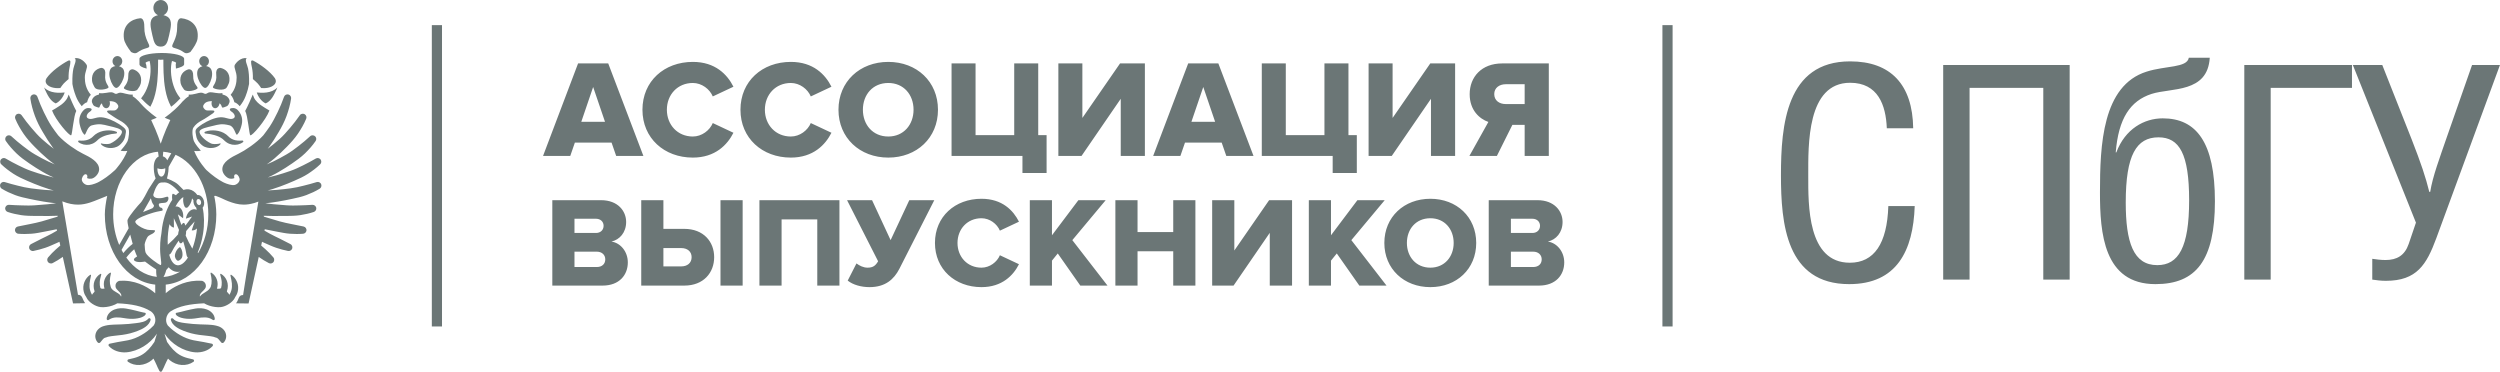 <svg xmlns="http://www.w3.org/2000/svg" xmlns:xlink="http://www.w3.org/1999/xlink" preserveAspectRatio="xMidYMid" width="497.75" height="74.031" viewBox="0 0 497.75 74.031">
  <defs>
    <style>
      .cls-1 {
        fill: #6b7676;
        fill-rule: evenodd;

      }
    </style>
  </defs>
  <path  d="M485.061,47.448 C483.128,52.669 481.196,55.910 475.036,55.910 C474.009,55.910 473.164,55.790 472.318,55.670 L472.318,51.529 C473.043,51.649 474.069,51.769 474.975,51.769 C477.210,51.769 478.780,50.868 479.565,48.588 L481.014,44.327 L468.453,12.939 L474.311,12.939 L480.169,27.763 C482.041,32.564 482.947,35.265 483.672,38.205 L483.853,38.205 C484.336,35.145 485.725,31.484 487.295,26.923 L492.187,12.939 L497.742,12.939 L485.061,47.448 ZM452.094,55.670 L446.840,55.670 L446.840,12.939 L468.279,12.939 L468.279,17.500 L452.094,17.500 L452.094,55.670 ZM430.602,23.562 C437.306,23.562 440.990,28.363 440.990,40.066 C440.990,51.829 437.245,56.570 429.153,56.570 C418.826,56.570 418.102,46.367 418.102,38.325 C418.102,28.843 418.585,17.020 427.402,14.260 C431.146,13.059 435.434,13.539 435.796,11.499 L439.963,11.499 C439.540,18.581 432.293,17.440 428.368,18.701 C424.141,20.081 421.785,23.562 421.242,30.343 L421.363,30.343 C423.114,25.662 426.919,23.562 430.602,23.562 ZM429.515,52.789 C433.743,52.789 435.856,49.248 435.856,39.886 C435.856,30.644 433.924,27.343 429.757,27.343 C425.348,27.343 423.235,30.884 423.235,40.306 C423.235,48.228 424.745,52.789 429.515,52.789 ZM406.817,17.500 L392.142,17.500 L392.142,55.670 L386.889,55.670 L386.889,12.939 L412.071,12.939 L412.071,55.670 L406.817,55.670 L406.817,17.500 ZM368.296,52.309 C373.127,52.309 375.724,48.528 375.966,41.026 L381.220,41.026 C380.918,49.908 377.657,56.570 368.175,56.570 C355.614,56.570 354.588,44.507 354.588,34.905 C354.588,24.942 355.614,12.219 368.357,12.219 C376.449,12.219 380.797,16.840 380.918,25.542 L375.664,25.542 C375.483,20.921 373.912,16.480 368.357,16.480 C359.721,16.480 360.023,28.903 360.023,34.965 C360.023,40.786 359.842,52.309 368.296,52.309 ZM330.987,5.009 L333.014,5.009 L333.014,64.997 L330.987,64.997 L330.987,5.009 ZM306.413,56.862 L296.407,56.862 L296.407,39.856 L306.105,39.856 C309.491,39.856 311.108,42.049 311.108,44.191 C311.108,46.307 309.799,47.735 308.183,48.092 C310.005,48.372 311.441,50.106 311.441,52.247 C311.441,54.720 309.774,56.862 306.413,56.862 ZM305.104,43.553 L300.820,43.553 L300.820,46.383 L305.104,46.383 C306.002,46.383 306.618,45.797 306.618,44.956 C306.618,44.140 306.002,43.553 305.104,43.553 ZM305.258,50.106 L300.820,50.106 L300.820,53.165 L305.258,53.165 C306.310,53.165 306.952,52.553 306.952,51.635 C306.952,50.794 306.336,50.106 305.258,50.106 ZM303.560,24.860 L301.115,24.860 L298.030,31.045 L292.557,31.045 L296.336,24.280 C294.585,23.673 292.612,21.961 292.612,18.758 C292.612,15.334 294.974,12.628 299.086,12.628 L308.367,12.628 L308.367,31.045 L303.560,31.045 L303.560,24.860 ZM303.560,16.770 L299.781,16.770 C298.531,16.770 297.503,17.488 297.503,18.730 C297.503,20.028 298.531,20.718 299.781,20.718 L303.560,20.718 L303.560,16.770 ZM284.907,19.669 L277.099,31.045 L272.487,31.045 L272.487,12.628 L277.266,12.628 L277.266,23.480 L284.768,12.628 L289.713,12.628 L289.713,31.045 L284.907,31.045 L284.907,19.669 ZM269.053,47.811 L276.057,56.862 L270.644,56.862 L266.154,50.463 L264.999,51.890 L264.999,56.862 L260.587,56.862 L260.587,39.856 L264.999,39.856 L264.999,46.842 L270.259,39.856 L275.698,39.856 L269.053,47.811 ZM265.336,31.045 L251.222,31.045 L251.222,12.628 L256.001,12.628 L256.001,26.903 L263.697,26.903 L263.697,12.628 L268.476,12.628 L268.476,26.903 L270.143,26.903 L270.143,34.442 L265.336,34.442 L265.336,31.045 ZM243.238,28.395 L235.931,28.395 L235.014,31.045 L229.596,31.045 L236.570,12.628 L242.572,12.628 L249.573,31.045 L244.155,31.045 L243.238,28.395 ZM239.571,17.322 L237.209,24.253 L241.933,24.253 L239.571,17.322 ZM223.140,19.669 L215.333,31.045 L210.720,31.045 L210.720,12.628 L215.500,12.628 L215.500,23.480 L223.002,12.628 L227.947,12.628 L227.947,31.045 L223.140,31.045 L223.140,19.669 ZM220.145,39.856 L213.500,47.811 L220.504,56.862 L215.091,56.862 L210.601,50.463 L209.447,51.890 L209.447,56.862 L205.034,56.862 L205.034,39.856 L209.447,39.856 L209.447,46.842 L214.706,39.856 L220.145,39.856 ZM203.570,31.045 L189.455,31.045 L189.455,12.628 L194.234,12.628 L194.234,26.903 L201.931,26.903 L201.931,12.628 L206.710,12.628 L206.710,26.903 L208.377,26.903 L208.377,34.442 L203.570,34.442 L203.570,31.045 ZM176.859,31.377 C171.191,31.377 166.940,27.456 166.940,21.850 C166.940,16.245 171.191,12.324 176.859,12.324 C182.527,12.324 186.751,16.245 186.751,21.850 C186.751,27.456 182.527,31.377 176.859,31.377 ZM176.859,16.521 C173.775,16.521 171.802,18.841 171.802,21.850 C171.802,24.833 173.775,27.180 176.859,27.180 C179.915,27.180 181.888,24.833 181.888,21.850 C181.888,18.841 179.915,16.521 176.859,16.521 ZM157.456,27.180 C159.235,27.180 160.819,25.965 161.430,24.501 L165.542,26.434 C164.347,28.809 161.930,31.377 157.456,31.377 C151.761,31.377 147.426,27.511 147.426,21.850 C147.426,16.162 151.761,12.324 157.456,12.324 C161.930,12.324 164.319,14.837 165.542,17.267 L161.430,19.200 C160.819,17.736 159.235,16.521 157.456,16.521 C154.428,16.521 152.288,18.841 152.288,21.850 C152.288,24.860 154.428,27.180 157.456,27.180 ZM137.943,27.180 C139.721,27.180 141.305,25.965 141.916,24.501 L146.028,26.434 C144.833,28.809 142.416,31.377 137.943,31.377 C132.247,31.377 127.912,27.511 127.912,21.850 C127.912,16.162 132.247,12.324 137.943,12.324 C142.416,12.324 144.806,14.837 146.028,17.267 L141.916,19.200 C141.305,17.736 139.721,16.521 137.943,16.521 C134.914,16.521 132.775,18.841 132.775,21.850 C132.775,24.860 134.914,27.180 137.943,27.180 ZM122.680,31.045 L121.763,28.395 L114.456,28.395 L113.539,31.045 L108.121,31.045 L115.095,12.628 L121.097,12.628 L128.098,31.045 L122.680,31.045 ZM118.096,17.322 L115.734,24.253 L120.457,24.253 L118.096,17.322 ZM85.977,5.009 L88.004,5.009 L88.004,64.997 L85.977,64.997 L85.977,5.009 ZM61.018,38.832 C60.120,39.174 59.119,39.395 58.199,39.585 C57.271,39.787 56.341,39.968 55.402,40.126 C54.549,40.266 53.720,40.391 52.826,40.482 C53.376,40.547 53.930,40.610 54.482,40.665 C55.349,40.749 56.218,40.821 57.086,40.877 C57.302,40.893 57.516,40.900 57.740,40.909 L58.362,40.919 L59.623,40.895 C60.468,40.886 61.337,40.827 62.176,40.781 L62.204,40.780 C62.607,40.758 62.952,41.067 62.973,41.469 C62.991,41.801 62.782,42.094 62.481,42.198 C61.589,42.503 60.708,42.685 59.795,42.834 C59.339,42.901 58.878,42.943 58.413,42.962 C58.181,42.974 57.947,42.979 57.713,42.982 L57.042,42.991 C56.146,43.011 55.251,43.015 54.355,43.004 C53.734,42.997 53.118,42.980 52.496,42.958 L52.556,43.141 C53.590,43.465 54.629,43.780 55.668,44.071 C56.472,44.297 57.234,44.447 58.027,44.610 C58.812,44.786 59.627,44.927 60.416,45.090 L60.438,45.095 C60.834,45.176 61.088,45.563 61.007,45.957 C60.940,46.281 60.668,46.509 60.354,46.538 C59.474,46.616 58.625,46.592 57.755,46.538 C56.890,46.479 56.016,46.286 55.192,46.132 C54.361,45.979 53.537,45.816 52.714,45.644 L52.653,45.918 C52.995,46.113 53.335,46.314 53.678,46.503 C54.363,46.883 55.049,47.190 55.740,47.536 C56.425,47.890 57.134,48.227 57.817,48.596 L57.830,48.603 C58.186,48.795 58.318,49.239 58.125,49.595 C57.969,49.882 57.648,50.023 57.343,49.965 C56.534,49.811 55.768,49.582 54.993,49.334 C54.222,49.078 53.474,48.720 52.742,48.401 C52.548,48.315 52.357,48.226 52.164,48.140 L51.999,48.889 C52.001,48.891 52.003,48.893 52.005,48.894 L52.851,49.626 C53.408,50.122 53.929,50.666 54.422,51.243 C54.687,51.554 54.651,52.021 54.341,52.285 C54.106,52.485 53.780,52.513 53.521,52.379 C52.844,52.028 52.201,51.643 51.592,51.206 L51.517,51.149 L49.490,60.424 C48.608,60.410 47.799,60.408 46.990,60.395 C47.627,59.584 47.398,58.737 48.429,58.737 L48.422,58.737 C48.422,58.737 48.384,58.708 48.403,58.706 L49.008,54.885 L51.439,40.139 C51.293,40.194 51.151,40.242 51.008,40.290 C50.910,40.323 50.813,40.365 50.718,40.393 C50.664,40.410 50.625,40.419 50.571,40.434 C49.813,40.648 49.146,40.745 48.504,40.743 C47.371,40.734 46.439,40.441 45.400,40.044 C44.584,39.729 43.985,39.352 42.939,38.996 C42.939,38.997 42.939,38.998 42.939,38.998 C42.939,38.998 42.791,38.997 42.789,38.996 C42.791,39.004 42.708,39.012 42.709,39.020 C42.690,39.013 42.672,39.006 42.652,38.998 C42.650,38.998 42.649,38.997 42.647,38.996 C42.762,39.533 42.858,40.082 42.931,40.643 C43.014,41.310 43.068,41.991 43.068,42.684 C43.068,50.037 38.754,56.082 32.999,56.667 L32.999,58.395 C32.999,58.336 33.125,58.274 33.199,58.212 C34.308,57.278 36.467,56.008 39.068,55.899 C39.293,55.890 39.503,55.888 39.705,55.891 C39.715,55.892 39.725,55.892 39.736,55.892 C39.902,55.895 40.059,55.903 40.217,55.915 C40.237,55.916 40.255,55.917 40.276,55.919 C40.282,55.923 40.279,55.929 40.286,55.932 C40.830,56.136 41.061,56.635 40.970,57.136 C40.924,57.392 40.708,57.637 40.463,57.883 C40.097,58.223 39.731,58.563 39.795,58.925 C39.805,58.978 39.800,59.015 39.800,59.046 C39.800,59.046 39.800,59.046 39.800,59.047 C40.323,58.269 41.244,58.211 41.807,57.366 C41.843,57.281 41.929,57.197 41.957,57.114 C42.091,56.715 42.150,56.319 42.139,55.881 C42.131,55.440 42.030,54.968 41.914,54.420 C41.899,54.359 41.938,54.297 41.999,54.283 C42.028,54.277 42.060,54.282 42.083,54.295 C42.579,54.594 42.967,55.073 43.179,55.658 C43.387,56.228 43.381,56.892 43.193,57.475 C43.286,57.478 43.374,57.484 43.457,57.487 C43.705,57.497 43.905,57.485 44.021,57.335 C44.126,56.963 44.170,56.589 44.147,56.183 C44.122,55.719 43.991,55.224 43.838,54.659 C43.821,54.598 43.856,54.534 43.917,54.517 C43.948,54.507 43.981,54.513 44.007,54.528 C44.530,54.831 44.949,55.323 45.183,55.934 C45.419,56.544 45.416,57.269 45.204,57.891 C45.198,57.910 45.189,57.927 45.182,57.946 C45.185,57.994 45.189,58.042 45.192,58.092 C45.195,58.095 45.199,58.097 45.203,58.099 C45.297,58.269 45.561,58.443 45.682,58.700 C45.854,58.397 45.988,58.092 46.070,57.779 C46.183,57.348 46.210,56.904 46.166,56.419 C46.126,55.932 45.999,55.418 45.877,54.837 C45.864,54.776 45.902,54.715 45.964,54.700 C45.996,54.694 46.029,54.701 46.054,54.718 C46.560,55.059 46.953,55.554 47.197,56.151 C47.441,56.743 47.493,57.453 47.320,58.106 C47.210,58.526 47.014,58.911 46.771,59.250 C46.767,59.266 46.769,59.279 46.761,59.296 C46.331,60.177 45.032,61.017 43.978,61.143 C43.626,61.185 43.230,61.172 42.827,61.119 C42.036,61.016 41.218,60.751 40.637,60.388 C37.812,60.523 35.651,60.928 34.003,61.971 C33.996,61.976 33.989,61.980 33.982,61.985 C33.937,62.013 33.897,62.047 33.853,62.076 C33.090,62.676 32.783,63.918 33.405,64.801 C33.619,65.021 33.842,65.234 34.062,65.437 C34.816,66.086 35.634,66.638 36.493,67.051 C37.351,67.469 38.249,67.729 39.158,67.861 C40.071,68.027 40.982,68.148 42.173,68.429 L42.180,68.431 C42.335,68.468 42.431,68.622 42.394,68.777 C42.383,68.827 42.358,68.871 42.325,68.907 C41.451,69.850 40.158,70.223 38.912,70.154 C37.660,70.057 36.458,69.613 35.422,68.979 C34.383,68.338 33.491,67.504 32.817,66.521 C32.795,66.490 32.775,66.458 32.754,66.425 C32.760,66.445 32.764,66.464 32.769,66.484 C32.922,67.015 33.098,67.547 33.260,68.078 C33.450,68.360 33.639,68.623 33.835,68.875 C34.219,69.369 34.622,69.799 35.056,70.154 C35.491,70.509 35.954,70.793 36.500,71.014 C37.046,71.240 37.675,71.387 38.413,71.545 L38.420,71.547 C38.567,71.579 38.660,71.723 38.629,71.870 C38.614,71.939 38.573,71.997 38.520,72.034 C37.863,72.500 37.032,72.718 36.172,72.667 C35.312,72.615 34.448,72.260 33.779,71.705 C33.662,71.609 33.558,71.502 33.452,71.395 C33.262,71.773 33.037,72.152 32.890,72.529 C32.699,72.977 32.499,73.425 32.253,73.873 C32.176,74.011 32.002,74.061 31.864,73.985 C31.815,73.958 31.777,73.917 31.751,73.873 C31.505,73.425 31.305,72.977 31.114,72.529 C30.967,72.152 30.742,71.773 30.552,71.395 C30.446,71.502 30.342,71.609 30.225,71.705 C29.556,72.260 28.691,72.615 27.832,72.667 C26.972,72.718 26.141,72.500 25.484,72.034 C25.361,71.948 25.332,71.778 25.419,71.656 C25.460,71.599 25.520,71.561 25.583,71.547 L25.590,71.546 C26.329,71.388 26.958,71.240 27.504,71.014 C28.051,70.793 28.513,70.509 28.948,70.154 C29.381,69.799 29.785,69.369 30.168,68.875 C30.365,68.623 30.554,68.360 30.744,68.078 C30.905,67.547 31.082,67.016 31.234,66.484 C31.240,66.464 31.244,66.445 31.250,66.425 C31.228,66.457 31.209,66.490 31.187,66.521 C30.513,67.504 29.621,68.338 28.582,68.979 C27.546,69.613 26.343,70.057 25.092,70.154 C23.846,70.224 22.553,69.850 21.679,68.907 C21.571,68.791 21.578,68.609 21.694,68.501 C21.732,68.466 21.776,68.444 21.822,68.432 L21.831,68.430 C23.022,68.148 23.933,68.028 24.846,67.861 C25.755,67.729 26.653,67.469 27.511,67.051 C28.370,66.638 29.188,66.087 29.942,65.437 C30.162,65.234 30.385,65.022 30.599,64.803 C31.221,63.918 30.914,62.676 30.151,62.076 C30.107,62.047 30.067,62.013 30.022,61.985 C30.015,61.980 30.008,61.976 30.001,61.971 C28.353,60.928 26.192,60.523 23.367,60.388 C22.786,60.751 21.968,61.016 21.177,61.119 C21.172,61.120 21.167,61.120 21.162,61.120 C20.964,61.146 20.768,61.162 20.578,61.166 C20.387,61.170 20.203,61.163 20.026,61.143 C18.972,61.017 17.672,60.177 17.243,59.296 C17.234,59.279 17.236,59.265 17.233,59.250 C16.990,58.910 16.794,58.526 16.684,58.105 C16.510,57.453 16.562,56.742 16.807,56.150 C17.050,55.554 17.444,55.059 17.950,54.718 C18.003,54.682 18.074,54.695 18.110,54.748 C18.128,54.774 18.132,54.808 18.127,54.837 C18.006,55.418 17.878,55.931 17.838,56.419 C17.794,56.904 17.821,57.348 17.934,57.779 C18.015,58.091 18.150,58.397 18.321,58.700 C18.443,58.443 18.707,58.269 18.801,58.099 C18.805,58.097 18.808,58.095 18.812,58.092 C18.816,58.042 18.819,57.994 18.822,57.946 C18.815,57.927 18.806,57.910 18.800,57.891 C18.588,57.269 18.585,56.544 18.821,55.934 C19.055,55.322 19.474,54.831 19.997,54.528 C20.052,54.496 20.122,54.515 20.154,54.569 C20.170,54.596 20.173,54.630 20.166,54.659 C20.013,55.224 19.882,55.719 19.858,56.183 C19.834,56.589 19.878,56.963 19.983,57.335 C20.137,57.535 20.441,57.489 20.810,57.475 C20.622,56.892 20.614,56.228 20.823,55.658 C21.035,55.073 21.422,54.594 21.917,54.295 C21.972,54.262 22.043,54.279 22.077,54.335 C22.092,54.361 22.096,54.392 22.090,54.420 C21.974,54.968 21.873,55.440 21.865,55.881 C21.854,56.320 21.913,56.715 22.046,57.113 C22.075,57.197 22.107,57.281 22.142,57.366 C22.706,58.211 23.813,58.269 24.097,59.047 C24.097,59.046 24.098,59.045 24.098,59.044 C24.124,59.013 24.143,58.978 24.153,58.925 C24.263,58.301 23.118,57.746 23.009,57.136 C22.919,56.635 23.144,56.136 23.688,55.932 C23.696,55.929 23.672,55.923 23.677,55.919 C23.964,55.896 24.242,55.886 24.556,55.891 C24.659,55.892 24.763,55.894 24.879,55.899 C27.653,56.016 29.860,57.451 30.907,58.395 L30.907,56.667 C25.152,56.082 20.873,50.037 20.873,42.684 C20.873,42.109 20.929,41.542 21.000,40.985 C21.086,40.306 21.209,39.642 21.347,38.996 C21.340,38.998 21.334,39.001 21.328,39.003 C20.071,39.476 18.995,39.986 17.912,40.332 C17.148,40.575 16.381,40.739 15.542,40.743 C14.622,40.749 13.616,40.566 12.436,40.101 C12.425,40.097 12.414,40.094 12.402,40.088 L14.708,53.815 L15.525,58.679 C15.544,58.681 15.472,58.682 15.472,58.685 L15.472,58.685 C16.502,58.693 16.326,59.558 16.962,60.369 C16.153,60.382 15.424,60.397 14.543,60.411 L12.501,51.141 L12.419,51.202 C11.810,51.639 11.163,52.026 10.487,52.378 C10.124,52.565 9.678,52.425 9.490,52.063 C9.347,51.789 9.394,51.466 9.583,51.243 C10.076,50.666 10.596,50.122 11.153,49.626 L11.999,48.894 C12.001,48.893 12.003,48.891 12.005,48.889 L11.840,48.140 C11.646,48.226 11.456,48.315 11.262,48.401 C10.530,48.720 9.782,49.078 9.012,49.334 C8.236,49.582 7.469,49.811 6.661,49.965 C6.263,50.041 5.879,49.781 5.803,49.384 C5.742,49.063 5.901,48.751 6.173,48.603 L6.187,48.595 C6.869,48.227 7.579,47.890 8.264,47.536 C8.955,47.190 9.641,46.883 10.327,46.503 C10.668,46.314 11.009,46.113 11.350,45.918 L11.290,45.644 C10.467,45.816 9.643,45.979 8.811,46.132 C7.988,46.286 7.114,46.479 6.249,46.538 C5.379,46.592 4.530,46.616 3.649,46.538 C3.247,46.503 2.949,46.147 2.985,45.745 C3.014,45.417 3.257,45.158 3.565,45.095 L3.589,45.090 C4.377,44.927 5.192,44.787 5.977,44.610 C6.770,44.447 7.533,44.297 8.336,44.071 C9.375,43.780 10.413,43.465 11.447,43.141 L11.508,42.958 C10.886,42.980 10.269,42.997 9.649,43.004 C8.753,43.015 7.858,43.011 6.962,42.991 L6.291,42.982 C6.057,42.979 5.823,42.974 5.591,42.962 C5.126,42.943 4.665,42.901 4.209,42.834 C3.296,42.686 2.414,42.503 1.523,42.199 C1.142,42.067 0.938,41.653 1.069,41.272 C1.177,40.956 1.481,40.763 1.799,40.780 L1.828,40.782 C2.666,40.827 3.536,40.887 4.380,40.895 L5.642,40.919 L6.265,40.909 C6.488,40.900 6.701,40.893 6.918,40.877 C7.786,40.821 8.655,40.749 9.521,40.665 C10.073,40.610 10.628,40.547 11.177,40.482 C10.284,40.391 9.455,40.266 8.602,40.126 C7.663,39.968 6.733,39.787 5.804,39.585 C4.885,39.395 3.884,39.174 2.985,38.832 C2.073,38.478 1.204,38.093 0.353,37.569 C0.010,37.358 -0.097,36.909 0.115,36.566 C0.292,36.280 0.635,36.158 0.944,36.250 L0.975,36.260 C1.817,36.510 2.698,36.773 3.563,36.973 C3.995,37.079 4.427,37.182 4.856,37.277 C5.287,37.368 5.710,37.441 6.175,37.502 C7.080,37.623 7.992,37.725 8.899,37.803 C9.500,37.853 10.117,37.894 10.715,37.920 C10.618,37.895 10.523,37.870 10.422,37.842 C10.169,37.773 9.921,37.701 9.675,37.623 C9.184,37.471 8.703,37.306 8.227,37.132 C7.274,36.784 6.349,36.407 5.426,36.002 C4.504,35.608 3.536,35.160 2.681,34.608 C1.820,34.041 1.011,33.449 0.254,32.712 C-0.034,32.432 -0.039,31.971 0.242,31.683 C0.479,31.440 0.846,31.398 1.128,31.561 L1.158,31.579 C1.955,32.038 2.800,32.512 3.643,32.915 C4.494,33.331 5.303,33.728 6.212,34.038 C7.114,34.353 8.033,34.647 8.948,34.903 C9.406,35.030 9.864,35.149 10.320,35.253 L10.685,35.330 C10.438,35.225 10.199,35.117 9.966,35.004 C9.469,34.763 8.992,34.505 8.525,34.238 C7.594,33.702 6.703,33.129 5.832,32.533 C4.939,31.933 4.050,31.279 3.275,30.533 C2.501,29.771 1.789,28.994 1.163,28.072 C0.938,27.740 1.025,27.287 1.358,27.062 C1.642,26.870 2.014,26.905 2.257,27.126 L2.284,27.151 C2.998,27.800 3.768,28.469 4.552,29.062 C5.338,29.666 6.106,30.255 6.966,30.747 C7.841,31.255 8.727,31.737 9.622,32.166 C10.052,32.372 10.484,32.566 10.915,32.738 C10.848,32.692 10.779,32.647 10.714,32.601 C10.228,32.259 9.779,31.900 9.345,31.532 C8.479,30.797 7.672,30.020 6.899,29.232 C6.090,28.409 5.332,27.561 4.688,26.625 C4.054,25.678 3.486,24.726 3.042,23.642 C2.890,23.271 3.068,22.846 3.440,22.694 C3.760,22.563 4.119,22.677 4.311,22.947 L4.332,22.979 C4.917,23.807 5.562,24.663 6.239,25.446 C6.914,26.236 7.594,27.022 8.357,27.698 C9.128,28.380 9.909,29.029 10.711,29.625 C10.622,29.508 10.529,29.391 10.442,29.273 C9.733,28.302 9.113,27.307 8.523,26.298 C7.905,25.265 7.357,24.198 6.949,23.079 C6.544,21.953 6.218,20.834 6.046,19.615 C5.990,19.219 6.267,18.851 6.664,18.795 C7.013,18.747 7.338,18.953 7.451,19.271 L7.464,19.308 C7.820,20.309 8.249,21.353 8.727,22.330 C9.206,23.314 9.704,24.284 10.298,25.186 C10.711,25.792 11.143,26.380 11.584,26.953 C12.945,28.467 15.238,29.982 16.479,30.584 C17.950,31.298 19.754,32.227 19.740,33.722 C19.732,34.608 18.839,35.474 18.234,35.566 C17.629,35.660 17.335,35.443 17.335,35.443 C17.335,35.443 17.536,34.915 17.195,34.730 C16.853,34.544 16.430,35.028 16.306,35.554 C16.182,36.081 16.671,36.670 17.276,36.825 C17.804,36.961 18.825,36.634 19.417,36.353 C19.426,36.348 19.436,36.343 19.445,36.338 C19.520,36.302 19.589,36.267 19.646,36.234 C19.662,36.225 19.673,36.221 19.687,36.215 C20.608,35.719 21.704,34.964 22.923,33.842 C22.923,33.842 24.529,32.133 25.350,30.049 C24.699,30.153 24.015,30.010 24.014,30.010 C24.394,29.581 25.082,28.764 25.366,28.163 C25.632,27.598 25.863,25.955 25.510,25.415 C25.093,24.777 24.459,24.308 23.837,23.982 C23.081,23.585 22.341,23.045 21.579,22.538 C21.577,22.537 21.577,22.536 21.575,22.534 C20.785,21.842 22.004,21.996 22.450,22.001 C22.897,22.005 23.101,21.993 23.436,21.539 C23.735,21.133 23.419,20.709 23.087,20.447 C22.828,20.245 22.272,20.116 21.808,20.143 C21.834,20.220 21.856,20.299 21.869,20.384 C21.959,20.955 21.680,21.473 21.249,21.539 C20.817,21.606 20.396,21.196 20.308,20.624 C20.305,20.604 20.305,20.586 20.303,20.566 C20.142,20.674 20.007,20.812 19.939,20.998 C19.766,21.464 19.793,21.507 19.378,21.347 C19.351,21.337 19.326,21.335 19.300,21.327 C18.882,21.175 18.716,21.139 18.530,20.852 C18.377,20.531 18.249,20.322 18.297,20.008 C18.345,19.695 18.597,19.340 18.957,19.105 C19.115,19.001 19.389,18.901 19.710,18.813 L19.722,18.542 C19.722,18.542 19.718,18.538 19.717,18.536 C19.735,18.539 19.748,18.541 19.767,18.543 C20.687,18.676 21.697,18.322 22.186,18.366 C22.674,18.411 22.768,18.667 23.079,18.692 C23.391,18.695 23.508,18.449 23.999,18.448 C24.489,18.447 25.463,18.890 26.390,18.840 C26.410,18.839 26.422,18.839 26.440,18.838 C26.439,18.839 26.435,18.842 26.435,18.842 L26.421,19.173 C26.796,19.386 27.210,19.734 27.633,20.184 L27.637,20.180 C27.670,20.220 27.705,20.259 27.738,20.299 C27.841,20.412 27.945,20.530 28.048,20.654 C29.539,22.307 31.213,23.424 31.213,23.424 C31.213,23.424 30.731,23.678 30.092,23.898 C30.113,23.941 30.133,23.983 30.154,24.026 C31.298,26.382 32.002,28.612 32.002,28.612 C32.002,28.612 32.706,26.382 33.850,24.026 C33.871,23.983 33.891,23.941 33.912,23.898 C33.273,23.678 32.791,23.424 32.791,23.424 C32.791,23.424 34.465,22.307 35.956,20.654 C36.059,20.530 36.163,20.412 36.266,20.299 C36.299,20.259 36.334,20.220 36.367,20.180 L36.371,20.184 C36.795,19.734 37.208,19.386 37.583,19.173 L37.569,18.842 C37.569,18.842 37.565,18.839 37.564,18.838 C37.582,18.839 37.595,18.839 37.613,18.840 C38.541,18.890 39.514,18.447 40.005,18.448 C40.496,18.449 40.612,18.695 40.926,18.692 C41.236,18.667 41.330,18.411 41.818,18.366 C42.307,18.322 43.316,18.676 44.237,18.543 C44.256,18.541 44.268,18.539 44.287,18.536 C44.286,18.538 44.282,18.542 44.282,18.542 L44.294,18.813 C44.615,18.901 44.889,19.001 45.047,19.105 C45.406,19.340 45.659,19.695 45.707,20.008 C45.755,20.322 45.627,20.531 45.474,20.852 C45.288,21.139 45.122,21.175 44.704,21.327 C44.677,21.335 44.653,21.337 44.626,21.347 C44.211,21.507 44.238,21.464 44.065,20.998 C43.996,20.812 43.862,20.674 43.701,20.566 C43.699,20.586 43.699,20.604 43.696,20.624 C43.608,21.196 43.187,21.606 42.754,21.539 C42.324,21.473 42.045,20.955 42.135,20.384 C42.148,20.299 42.170,20.220 42.197,20.143 C41.731,20.116 41.176,20.245 40.917,20.447 C40.585,20.709 40.269,21.133 40.568,21.539 C40.903,21.993 41.107,22.005 41.553,22.001 C42.000,21.996 43.219,21.842 42.429,22.534 C42.427,22.536 42.427,22.537 42.425,22.538 C41.662,23.045 40.922,23.585 40.167,23.982 C39.545,24.308 38.912,24.777 38.494,25.415 C38.141,25.955 38.372,27.598 38.638,28.163 C38.922,28.764 39.610,29.581 39.990,30.010 C39.989,30.010 39.306,30.153 38.654,30.049 C39.475,32.133 41.081,33.842 41.081,33.842 C42.300,34.964 43.396,35.719 44.317,36.215 C44.331,36.221 44.342,36.225 44.358,36.234 C44.415,36.267 44.484,36.302 44.558,36.338 C44.568,36.343 44.577,36.348 44.587,36.353 C45.179,36.634 46.200,36.961 46.728,36.825 C47.333,36.670 47.822,36.081 47.698,35.554 C47.574,35.028 47.151,34.544 46.809,34.730 C46.468,34.915 46.669,35.443 46.669,35.443 C46.669,35.443 46.375,35.660 45.770,35.566 C45.164,35.474 44.272,34.608 44.264,33.722 C44.250,32.227 46.054,31.298 47.525,30.584 C48.765,29.982 51.059,28.467 52.420,26.953 C52.861,26.380 53.292,25.792 53.706,25.186 C54.300,24.283 54.798,23.314 55.277,22.330 C55.755,21.353 56.184,20.309 56.540,19.308 L56.552,19.272 C56.687,18.894 57.103,18.696 57.481,18.830 C57.813,18.948 58.006,19.281 57.958,19.615 C57.786,20.834 57.460,21.953 57.056,23.079 C56.646,24.198 56.099,25.265 55.481,26.298 C54.891,27.307 54.271,28.301 53.562,29.273 C53.475,29.391 53.382,29.507 53.292,29.625 C54.096,29.029 54.877,28.380 55.647,27.698 C56.411,27.022 57.091,26.236 57.765,25.446 C58.442,24.663 59.087,23.807 59.671,22.978 L59.693,22.948 C59.925,22.620 60.379,22.541 60.708,22.772 C60.990,22.971 61.088,23.335 60.962,23.642 C60.518,24.725 59.950,25.678 59.316,26.625 C58.673,27.561 57.914,28.409 57.105,29.232 C56.332,30.020 55.525,30.797 54.659,31.532 C54.225,31.900 53.776,32.259 53.290,32.601 C53.224,32.647 53.155,32.693 53.089,32.738 C53.519,32.566 53.951,32.373 54.382,32.166 C55.277,31.737 56.163,31.255 57.037,30.747 C57.898,30.255 58.665,29.666 59.452,29.062 C60.236,28.469 61.006,27.800 61.720,27.151 L61.747,27.127 C62.044,26.856 62.505,26.878 62.776,27.175 C63.007,27.428 63.025,27.800 62.841,28.072 C62.215,28.994 61.503,29.772 60.729,30.533 C59.954,31.279 59.065,31.933 58.172,32.533 C57.301,33.129 56.410,33.702 55.478,34.238 C55.012,34.505 54.535,34.763 54.038,35.005 C53.805,35.117 53.566,35.226 53.319,35.330 L53.683,35.253 C54.139,35.149 54.598,35.030 55.055,34.903 C55.970,34.647 56.890,34.353 57.792,34.038 C58.701,33.728 59.510,33.331 60.361,32.915 C61.204,32.511 62.048,32.038 62.846,31.579 L62.876,31.561 C63.224,31.360 63.670,31.479 63.872,31.827 C64.042,32.122 63.983,32.485 63.750,32.712 C62.993,33.449 62.184,34.041 61.323,34.608 C60.468,35.160 59.500,35.608 58.577,36.002 C57.654,36.407 56.730,36.784 55.777,37.132 C55.301,37.306 54.820,37.471 54.329,37.624 C54.083,37.701 53.835,37.773 53.582,37.843 C53.482,37.870 53.387,37.895 53.291,37.920 C53.888,37.894 54.504,37.853 55.105,37.803 C56.012,37.725 56.923,37.623 57.829,37.502 C58.294,37.441 58.717,37.368 59.147,37.277 C59.577,37.182 60.008,37.079 60.441,36.973 C61.306,36.773 62.187,36.510 63.028,36.260 L63.059,36.250 C63.446,36.136 63.852,36.355 63.967,36.740 C64.063,37.063 63.925,37.400 63.651,37.569 C62.799,38.093 61.931,38.478 61.018,38.832 ZM38.292,49.506 C38.646,48.577 38.934,47.501 39.116,46.338 C39.161,46.050 39.196,45.765 39.226,45.484 C38.913,45.772 38.540,45.924 38.164,45.865 L38.759,44.094 C38.165,44.706 37.606,45.347 37.064,46.003 C37.063,46.176 37.052,46.348 37.033,46.520 C37.017,46.647 36.992,46.771 36.964,46.896 C37.156,47.330 37.354,47.761 37.565,48.187 C37.792,48.632 38.031,49.073 38.292,49.506 ZM36.497,39.231 C35.946,39.560 35.404,40.225 34.931,41.132 C35.050,41.112 35.170,41.102 35.292,41.122 C36.111,41.249 36.628,42.292 36.448,43.450 L35.412,42.672 C35.616,43.391 35.855,44.096 36.116,44.793 C36.194,44.680 36.280,44.567 36.384,44.459 C36.473,44.366 36.618,44.364 36.710,44.452 C36.731,44.470 36.746,44.494 36.760,44.517 C36.826,44.653 36.873,44.786 36.913,44.917 C37.374,44.333 37.816,43.734 38.230,43.112 L37.008,43.537 C37.188,42.379 38.000,41.544 38.818,41.672 C38.940,41.691 39.052,41.735 39.159,41.792 C39.132,41.635 39.103,41.480 39.069,41.333 C38.850,41.132 38.669,40.848 38.574,40.504 C38.513,40.285 38.496,40.070 38.511,39.868 C38.428,39.731 38.341,39.607 38.248,39.502 C38.214,39.699 38.166,39.894 38.102,40.086 C38.029,40.289 37.942,40.490 37.828,40.686 C37.717,40.883 37.581,41.076 37.391,41.261 C37.238,41.410 36.993,41.407 36.842,41.254 C36.816,41.226 36.793,41.196 36.777,41.165 C36.654,40.931 36.582,40.706 36.538,40.484 C36.487,40.263 36.466,40.046 36.460,39.830 C36.458,39.629 36.469,39.429 36.497,39.231 ZM33.740,44.630 C33.682,44.907 33.629,45.187 33.584,45.476 C33.403,46.633 33.348,47.741 33.400,48.731 C33.778,48.401 34.144,48.060 34.495,47.706 C34.826,47.365 35.146,47.015 35.462,46.661 C35.473,46.535 35.487,46.408 35.511,46.283 C35.545,46.115 35.587,45.947 35.639,45.781 C35.324,44.991 34.988,44.209 34.608,43.446 L34.635,45.316 C34.258,45.257 33.950,44.999 33.740,44.630 ZM39.142,40.345 C39.234,40.677 39.503,40.891 39.744,40.824 C39.984,40.758 40.104,40.436 40.012,40.107 C39.923,39.776 39.652,39.562 39.412,39.629 C39.172,39.696 39.051,40.016 39.142,40.345 ZM37.294,51.155 C37.216,51.043 37.166,50.914 37.149,50.788 C37.035,50.020 36.841,49.285 36.628,48.557 C36.576,48.389 36.520,48.223 36.467,48.056 C36.394,48.157 36.314,48.257 36.217,48.355 C36.098,48.475 35.905,48.475 35.785,48.356 C35.762,48.333 35.742,48.305 35.728,48.279 C35.665,48.156 35.621,48.035 35.582,47.917 C35.480,48.061 35.375,48.201 35.275,48.346 C34.849,48.975 34.441,49.617 34.098,50.312 C34.008,50.494 33.862,50.628 33.691,50.709 C34.007,51.904 34.552,52.695 35.270,52.808 C35.987,52.919 36.746,52.333 37.413,51.291 C37.370,51.251 37.329,51.206 37.294,51.155 ZM35.874,54.079 C35.605,54.139 35.334,54.154 35.066,54.113 C34.500,54.025 33.999,53.709 33.575,53.214 C33.298,53.540 33.104,53.760 33.104,53.760 C33.104,53.760 32.912,54.561 32.556,55.153 C33.732,55.062 34.851,54.687 35.874,54.079 ZM31.935,52.772 C32.249,52.864 32.035,51.763 31.943,50.821 C31.768,49.027 31.955,47.487 32.139,46.445 C32.171,46.059 32.213,45.669 32.275,45.272 C32.619,43.076 33.360,41.153 34.289,39.790 C34.233,39.141 34.218,38.569 34.454,38.577 C34.538,38.580 34.779,38.732 35.022,38.872 C35.234,38.649 35.452,38.456 35.674,38.291 C35.047,37.508 33.758,36.346 32.855,36.319 C31.728,36.286 31.626,36.401 31.165,37.133 C30.893,37.566 30.640,38.375 30.551,38.640 C30.462,38.906 30.562,39.425 31.579,39.466 C32.908,39.521 33.505,38.750 33.540,39.466 C33.552,39.759 33.380,40.265 32.874,40.363 C32.452,40.445 31.658,40.363 31.621,40.665 C31.588,40.937 31.801,41.309 31.943,41.319 C32.436,41.354 32.475,41.917 32.270,41.949 C31.634,42.051 30.866,42.212 29.964,42.513 C29.587,42.640 27.124,43.418 26.934,44.125 C26.908,44.223 27.015,44.397 27.183,44.608 C27.644,45.039 28.469,45.537 29.354,45.741 C29.941,45.878 30.964,45.702 30.873,45.983 C30.689,46.543 29.897,46.668 29.536,46.995 C29.180,47.317 28.821,48.352 28.797,48.681 C28.822,49.347 28.870,49.981 29.003,50.313 C29.320,51.103 31.619,52.681 31.935,52.772 ZM30.261,40.239 C30.210,40.112 30.126,39.820 30.034,39.478 L28.476,42.220 C29.441,41.831 30.277,41.512 30.341,41.464 C30.595,41.271 30.664,41.037 30.653,40.927 C30.645,40.817 30.414,40.619 30.261,40.239 ZM31.216,55.129 C31.050,54.507 31.099,53.660 31.099,53.660 C31.099,53.660 30.418,53.204 29.947,52.871 C29.506,52.559 28.871,52.074 28.871,52.074 C28.871,52.074 27.503,52.364 26.860,51.971 C26.216,51.579 27.305,51.063 27.305,51.063 C27.305,51.063 26.979,50.412 26.718,49.629 C26.155,50.107 25.627,50.662 25.146,51.288 C26.702,53.445 28.835,54.870 31.216,55.129 ZM24.553,50.386 C25.123,49.686 25.749,49.071 26.417,48.553 C26.276,48.021 26.096,47.367 25.926,46.710 L24.198,49.752 C24.311,49.969 24.430,50.180 24.553,50.386 ZM31.462,30.215 C26.490,30.586 22.530,36.036 22.530,42.684 C22.530,44.893 22.969,46.969 23.735,48.770 L25.618,45.454 C25.470,44.795 25.369,44.231 25.382,43.919 C25.382,43.905 25.377,43.894 25.378,43.879 C25.380,43.861 25.390,43.835 25.395,43.814 C25.398,43.798 25.399,43.777 25.402,43.764 C25.403,43.759 25.410,43.754 25.412,43.750 C25.692,42.979 27.612,40.733 27.980,40.387 C28.370,40.019 29.365,38.105 29.576,37.677 L30.991,35.495 C30.991,35.495 30.617,34.803 30.617,33.219 C30.617,32.294 30.967,31.447 31.589,31.166 C31.556,30.920 31.510,30.572 31.462,30.215 ZM31.350,33.505 C31.347,33.558 31.342,33.610 31.342,33.665 C31.342,34.492 31.694,35.162 32.125,35.162 C32.558,35.162 32.908,34.492 32.908,33.665 C32.908,33.610 32.902,33.559 32.899,33.505 C32.676,33.602 32.411,33.660 32.125,33.660 C31.839,33.660 31.573,33.602 31.350,33.505 ZM32.500,30.211 L32.424,31.127 C32.833,31.245 33.121,31.530 33.305,31.919 L34.106,30.508 C33.585,30.352 33.049,30.249 32.500,30.211 ZM34.952,30.817 L33.572,33.247 C33.572,33.266 33.575,33.284 33.575,33.302 C33.572,34.448 33.237,35.540 33.237,35.540 C33.237,35.540 34.821,36.095 35.518,36.798 C35.890,37.173 36.243,37.523 36.543,37.821 C36.905,37.694 37.271,37.644 37.633,37.701 C38.280,37.803 38.840,38.208 39.298,38.833 C39.825,38.761 40.383,39.233 40.582,39.949 C40.736,40.503 40.629,41.043 40.346,41.357 C40.670,42.835 40.722,44.636 40.424,46.542 C40.209,47.918 39.836,49.184 39.362,50.276 C39.392,50.312 39.421,50.349 39.451,50.386 C40.716,48.262 41.474,45.589 41.474,42.684 C41.474,37.156 38.734,32.457 34.952,30.817 ZM51.356,40.090 C51.394,40.090 51.439,40.091 51.437,40.092 L51.447,40.092 L51.447,40.088 C51.446,40.089 51.396,40.089 51.356,40.090 ZM35.211,51.807 C34.959,51.549 34.870,51.314 34.828,51.088 C34.790,50.863 34.841,50.651 34.904,50.442 C34.964,50.232 35.065,50.028 35.187,49.828 C35.322,49.628 35.471,49.432 35.714,49.251 C35.782,49.199 35.880,49.214 35.931,49.281 C35.932,49.282 35.933,49.284 35.934,49.286 C36.109,49.532 36.192,49.764 36.259,49.995 C36.314,50.222 36.347,50.447 36.341,50.666 C36.336,50.883 36.321,51.101 36.215,51.305 C36.107,51.508 35.950,51.703 35.630,51.872 C35.488,51.947 35.319,51.917 35.211,51.807 ZM52.905,20.589 C52.086,20.230 51.404,19.300 51.127,18.413 C52.071,18.509 54.075,18.644 55.224,17.409 C55.181,17.538 55.127,17.678 55.047,17.845 C54.582,18.811 54.048,20.080 52.905,20.589 ZM52.000,17.531 C51.802,17.246 51.499,16.814 51.333,16.644 C51.049,16.353 50.712,16.046 50.350,15.741 C50.370,14.817 50.287,14.029 50.165,13.470 C49.930,12.396 49.847,11.864 50.409,12.071 C51.797,12.793 53.793,14.222 54.739,15.578 C55.306,16.478 54.491,17.258 53.325,17.475 C52.799,17.573 52.352,17.562 52.000,17.531 ZM50.570,19.443 C50.849,20.066 51.567,20.723 52.100,21.047 C52.590,21.391 53.132,21.707 53.642,22.004 C52.934,23.925 50.180,27.130 49.829,26.936 C49.626,26.823 49.337,23.002 48.817,22.090 C49.307,21.225 50.031,19.532 50.327,18.826 C50.383,19.004 50.464,19.207 50.570,19.443 ZM48.888,19.177 C48.624,19.867 48.235,20.518 47.749,21.116 C47.741,21.126 47.733,21.137 47.725,21.147 C47.465,20.836 47.087,20.475 46.661,20.352 C46.541,19.855 46.298,19.255 45.918,18.876 C46.914,17.694 47.115,16.439 47.115,15.430 C47.115,14.253 46.525,13.520 46.729,12.957 C47.002,12.465 47.924,11.379 49.155,11.586 C49.150,11.589 49.147,11.591 49.141,11.594 C48.636,11.907 49.267,12.980 49.392,13.658 C49.521,14.355 49.628,15.135 49.589,16.710 C49.464,17.413 49.292,18.116 48.888,19.177 ZM40.874,26.577 C40.774,26.571 40.699,26.485 40.704,26.386 C40.709,26.315 40.757,26.255 40.819,26.230 C41.484,25.968 42.215,25.914 42.934,25.987 C43.652,26.064 44.389,26.292 45.027,26.765 C45.176,26.873 45.357,27.038 45.456,27.141 L45.544,27.230 L45.612,27.291 C45.652,27.331 45.713,27.375 45.764,27.417 C45.981,27.571 46.205,27.717 46.465,27.803 C46.973,28.001 47.596,28.037 48.231,27.980 L48.256,27.978 C48.355,27.969 48.443,28.042 48.451,28.140 C48.457,28.204 48.428,28.263 48.381,28.300 C47.781,28.749 47.002,28.929 46.210,28.796 C45.821,28.718 45.431,28.571 45.103,28.339 C45.022,28.278 44.944,28.227 44.861,28.155 L44.739,28.051 L44.648,27.965 C44.510,27.832 44.449,27.765 44.331,27.672 C43.898,27.333 43.345,27.089 42.753,26.911 C42.159,26.736 41.532,26.624 40.874,26.577 ZM46.013,21.559 C46.053,21.550 46.094,21.539 46.133,21.532 C46.663,21.436 46.969,21.610 47.276,21.857 C47.384,21.966 47.489,22.077 47.579,22.194 C48.136,22.920 48.352,23.802 48.130,24.783 C47.790,26.289 47.246,26.867 47.134,26.826 C46.882,26.735 46.611,25.193 45.717,24.959 C44.152,24.549 43.540,24.785 42.373,25.064 C41.240,25.336 39.882,25.602 39.732,26.146 C39.583,26.692 40.661,27.940 42.029,28.570 C42.342,28.714 42.991,28.700 43.463,28.637 C43.761,28.597 43.860,28.502 43.921,28.583 C44.017,28.711 43.282,29.471 41.978,29.475 C41.704,29.475 40.878,29.438 40.265,28.942 C40.234,28.917 40.201,28.891 40.169,28.865 C39.919,28.658 39.220,28.011 39.067,27.091 C38.862,25.857 38.638,25.823 40.330,24.685 C40.359,24.677 40.400,24.658 40.467,24.615 C41.210,24.129 42.731,23.405 43.827,23.350 C45.077,23.287 45.679,23.925 46.438,23.590 C47.072,23.309 46.604,22.525 46.108,22.238 C45.793,22.055 45.551,21.682 46.013,21.559 ZM45.276,17.183 C45.228,17.267 45.179,17.349 45.128,17.429 C44.629,18.188 42.572,17.751 42.410,17.441 C42.249,17.130 43.248,16.523 43.054,14.882 C42.884,13.440 43.853,13.518 43.853,13.518 C43.853,13.518 43.845,13.512 43.834,13.504 C44.886,13.710 45.831,14.490 45.678,16.080 C45.645,16.433 45.480,16.820 45.276,17.183 ZM40.872,17.509 L40.871,17.509 C40.453,17.528 39.821,16.710 39.459,15.704 C39.122,14.761 39.220,13.939 39.615,13.561 C39.810,13.386 40.047,13.251 40.315,13.182 C39.952,13.044 39.683,12.683 39.662,12.245 C39.636,11.671 40.051,11.187 40.586,11.162 C41.122,11.139 41.577,11.585 41.603,12.158 C41.623,12.596 41.387,12.980 41.037,13.149 C41.312,13.195 41.561,13.309 41.773,13.467 C42.197,13.810 42.368,14.617 42.116,15.585 C41.847,16.619 41.291,17.490 40.872,17.509 ZM37.912,10.343 C37.858,10.377 37.164,10.810 36.675,10.461 C35.337,9.506 34.556,9.674 34.327,9.330 C34.035,8.891 35.309,7.834 35.273,5.348 C35.250,3.740 35.853,3.621 36.057,3.627 C37.877,3.792 39.710,5.023 39.326,7.737 C39.221,8.478 38.575,9.479 37.912,10.343 ZM33.668,7.031 C33.332,8.583 33.042,9.279 32.002,9.279 C30.962,9.279 30.672,8.583 30.336,7.031 C30.002,5.486 29.598,4.099 30.626,3.355 C30.875,3.198 31.157,3.083 31.458,3.019 C30.920,2.788 30.539,2.226 30.539,1.567 C30.539,0.702 31.195,0.001 32.002,0.001 C32.809,0.001 33.465,0.702 33.465,1.567 C33.465,2.226 33.083,2.788 32.546,3.019 C32.847,3.083 33.128,3.198 33.378,3.355 C34.406,4.099 34.002,5.486 33.668,7.031 ZM27.329,10.461 C26.840,10.810 26.146,10.377 26.092,10.343 C25.429,9.479 24.783,8.478 24.678,7.737 C24.294,5.023 26.127,3.792 27.947,3.627 C28.151,3.621 28.754,3.740 28.731,5.348 C28.695,7.834 29.969,8.891 29.676,9.330 C29.447,9.674 28.667,9.506 27.329,10.461 ZM28.020,16.623 C27.917,17.023 27.658,17.445 27.376,17.814 C26.807,18.519 24.803,17.902 24.671,17.579 C24.538,17.255 25.587,16.739 25.542,15.087 C25.502,13.636 26.462,13.800 26.462,13.800 C26.462,13.800 26.454,13.793 26.446,13.786 C27.474,14.087 28.342,14.948 28.048,16.515 C28.041,16.551 28.030,16.587 28.020,16.623 ZM34.072,21.250 C34.051,21.212 34.032,21.172 34.011,21.134 C32.956,19.189 32.652,16.679 32.566,14.479 C32.529,13.526 32.530,12.633 32.528,11.872 C32.165,11.865 32.002,11.913 32.002,11.913 C32.002,11.913 31.839,11.865 31.476,11.872 C31.474,12.633 31.475,13.526 31.438,14.479 C31.352,16.679 31.048,19.189 29.993,21.134 C29.972,21.172 29.954,21.212 29.932,21.250 C29.848,21.189 29.760,21.125 29.666,21.055 C29.131,20.657 28.453,19.960 28.084,19.569 C28.133,19.513 28.183,19.455 28.230,19.397 C29.340,18.015 29.896,16.027 29.971,14.304 C30.006,13.494 29.948,12.745 29.783,12.144 C29.776,12.145 29.767,12.148 29.760,12.150 C29.246,12.285 28.916,12.436 28.992,12.567 C29.120,12.792 29.194,13.269 29.201,13.652 C29.168,13.644 29.124,13.636 29.092,13.628 C28.252,13.419 27.768,13.123 27.768,12.793 L27.768,11.698 C27.768,11.074 29.737,10.568 32.092,10.553 C32.127,10.553 32.212,10.551 32.247,10.551 C34.650,10.551 36.661,11.064 36.661,11.698 L36.661,11.924 L36.661,12.793 C36.661,13.136 35.935,13.442 35.031,13.652 C35.039,13.269 34.921,12.792 35.050,12.567 C35.125,12.435 34.768,12.280 34.241,12.144 C34.077,12.745 34.008,13.494 34.043,14.304 C34.118,16.027 34.669,18.015 35.779,19.397 C35.826,19.455 35.873,19.513 35.922,19.569 C35.554,19.960 34.873,20.657 34.338,21.055 C34.244,21.125 34.156,21.189 34.072,21.250 ZM38.462,15.087 C38.417,16.739 39.466,17.255 39.334,17.579 C39.202,17.902 37.197,18.519 36.628,17.814 C36.345,17.445 36.086,17.023 35.984,16.623 C35.975,16.587 35.963,16.551 35.956,16.515 C35.662,14.948 36.530,14.087 37.558,13.786 C37.550,13.793 37.542,13.800 37.542,13.800 C37.542,13.800 38.502,13.636 38.462,15.087 ZM24.545,15.704 C24.183,16.710 23.550,17.528 23.132,17.509 C22.713,17.490 22.156,16.619 21.888,15.585 C21.636,14.617 21.808,13.810 22.231,13.467 C22.443,13.309 22.692,13.195 22.967,13.149 C22.617,12.980 22.381,12.596 22.401,12.158 C22.427,11.585 22.882,11.139 23.418,11.162 C23.953,11.187 24.368,11.671 24.342,12.245 C24.322,12.683 24.053,13.044 23.689,13.182 C23.957,13.251 24.194,13.386 24.389,13.561 C24.784,13.939 24.883,14.761 24.545,15.704 ZM21.594,17.441 C21.432,17.751 19.375,18.188 18.876,17.429 C18.825,17.349 18.775,17.267 18.728,17.183 C18.524,16.820 18.360,16.433 18.326,16.080 C18.173,14.490 19.117,13.710 20.170,13.504 C20.159,13.512 20.151,13.518 20.151,13.518 C20.151,13.518 21.120,13.440 20.950,14.882 C20.755,16.523 21.755,17.130 21.594,17.441 ZM20.177,23.350 C21.273,23.405 22.794,24.129 23.537,24.615 C23.604,24.658 23.644,24.677 23.674,24.685 C25.366,25.823 25.142,25.857 24.936,27.091 C24.784,28.011 24.085,28.658 23.835,28.865 C23.803,28.891 23.770,28.917 23.739,28.942 C23.126,29.438 22.300,29.475 22.026,29.475 C20.722,29.471 19.987,28.711 20.083,28.583 C20.144,28.502 20.242,28.597 20.541,28.637 C21.013,28.700 21.662,28.714 21.975,28.570 C23.343,27.940 24.421,26.692 24.272,26.146 C24.122,25.602 22.764,25.336 21.631,25.064 C20.464,24.785 19.851,24.549 18.287,24.959 C17.393,25.193 17.122,26.735 16.870,26.826 C16.758,26.867 16.214,26.289 15.874,24.783 C15.651,23.802 15.869,22.920 16.425,22.194 C16.515,22.077 16.620,21.966 16.727,21.858 C17.035,21.610 17.341,21.436 17.871,21.532 C17.910,21.539 17.950,21.550 17.991,21.559 C18.453,21.682 18.211,22.055 17.896,22.238 C17.400,22.525 16.932,23.309 17.565,23.590 C18.325,23.925 18.926,23.287 20.177,23.350 ZM15.773,27.980 C16.408,28.037 17.031,28.001 17.538,27.803 C17.798,27.718 18.023,27.571 18.240,27.417 C18.291,27.375 18.351,27.331 18.392,27.291 L18.460,27.230 L18.548,27.141 C18.647,27.038 18.828,26.873 18.977,26.765 C19.615,26.292 20.352,26.064 21.070,25.987 C21.789,25.914 22.520,25.969 23.185,26.230 C23.278,26.266 23.324,26.371 23.287,26.464 C23.261,26.530 23.197,26.572 23.130,26.577 C22.472,26.624 21.845,26.736 21.250,26.911 C20.659,27.089 20.106,27.333 19.673,27.672 C19.555,27.765 19.494,27.832 19.356,27.966 L19.264,28.051 L19.143,28.155 C19.060,28.227 18.982,28.278 18.900,28.339 C18.572,28.571 18.183,28.718 17.794,28.796 C17.001,28.929 16.223,28.749 15.623,28.300 C15.544,28.240 15.528,28.128 15.588,28.048 C15.627,27.997 15.688,27.973 15.747,27.978 L15.773,27.980 ZM17.342,20.352 C16.917,20.475 16.539,20.836 16.279,21.147 C16.271,21.137 16.263,21.126 16.255,21.116 C15.768,20.519 15.380,19.867 15.116,19.177 C14.712,18.116 14.540,17.413 14.415,16.710 C14.375,15.135 14.483,14.355 14.611,13.658 C14.737,12.980 15.368,11.907 14.862,11.594 C14.858,11.591 14.854,11.589 14.849,11.586 C16.080,11.379 17.001,12.465 17.275,12.957 C17.479,13.520 16.889,14.253 16.889,15.430 C16.889,16.439 17.090,17.694 18.086,18.876 C17.707,19.255 17.463,19.855 17.342,20.352 ZM13.654,15.741 C13.292,16.046 12.955,16.353 12.671,16.644 C12.505,16.814 12.202,17.246 12.004,17.531 C11.652,17.562 11.205,17.573 10.679,17.475 C9.513,17.258 8.698,16.478 9.265,15.578 C10.211,14.222 12.207,12.793 13.595,12.071 C14.157,11.864 14.074,12.396 13.839,13.470 C13.716,14.029 13.634,14.817 13.654,15.741 ZM13.434,19.443 C13.540,19.207 13.621,19.004 13.677,18.826 C13.973,19.532 14.697,21.225 15.187,22.090 C14.667,23.002 14.378,26.823 14.175,26.936 C13.824,27.130 11.070,23.925 10.362,22.004 C10.872,21.707 11.413,21.391 11.904,21.047 C12.438,20.723 13.155,20.066 13.434,19.443 ZM8.780,17.409 C9.929,18.644 11.933,18.509 12.877,18.413 C12.600,19.300 11.918,20.230 11.098,20.589 C9.955,20.080 9.421,18.811 8.957,17.845 C8.876,17.678 8.822,17.538 8.780,17.409 ZM27.924,63.267 C27.561,63.365 27.204,63.433 26.852,63.459 C26.155,63.515 25.438,63.464 24.802,63.349 C24.211,63.245 23.699,63.183 23.194,63.198 C22.703,63.209 22.200,63.313 21.709,63.644 L21.630,63.698 C21.515,63.775 21.359,63.746 21.281,63.631 C21.249,63.583 21.235,63.528 21.239,63.474 C21.298,62.591 22.024,61.921 22.795,61.623 C23.570,61.321 24.403,61.317 25.104,61.437 C25.763,61.548 26.350,61.679 26.966,61.829 L27.865,62.060 C28.153,62.142 28.464,62.205 28.630,62.234 L28.858,62.275 C28.970,62.295 29.044,62.401 29.024,62.514 C29.021,62.529 29.016,62.547 29.009,62.562 C28.888,62.828 28.647,62.950 28.476,63.048 C28.289,63.145 28.105,63.206 27.924,63.267 ZM19.985,65.215 C20.333,65.001 20.678,64.904 20.989,64.829 C21.612,64.686 22.155,64.658 22.677,64.631 L24.178,64.582 C24.663,64.564 25.141,64.541 25.610,64.499 C26.078,64.453 26.589,64.401 27.060,64.340 C27.537,64.279 28.004,64.215 28.428,64.092 C28.854,63.959 29.219,63.816 29.539,63.441 C29.631,63.334 29.793,63.321 29.900,63.413 C29.977,63.478 30.006,63.578 29.983,63.669 L29.981,63.677 L29.934,63.866 C29.910,63.935 29.874,64.011 29.841,64.084 C29.772,64.223 29.695,64.355 29.598,64.473 C29.409,64.712 29.187,64.923 28.947,65.091 C28.468,65.428 27.962,65.668 27.462,65.863 C26.953,66.058 26.475,66.220 25.948,66.360 C25.421,66.498 24.893,66.597 24.370,66.672 C23.341,66.824 22.271,66.871 21.523,67.045 C21.343,67.088 21.203,67.153 21.109,67.188 C21.009,67.223 20.964,67.229 20.864,67.258 C20.769,67.287 20.637,67.380 20.489,67.541 C20.333,67.701 20.188,67.917 19.969,68.168 L19.956,68.182 C19.837,68.320 19.628,68.334 19.491,68.215 C19.483,68.208 19.476,68.201 19.469,68.194 C19.225,67.941 19.087,67.648 19.009,67.309 C18.940,66.972 18.961,66.573 19.136,66.173 C19.303,65.772 19.644,65.427 19.985,65.215 ZM42.374,63.698 L42.295,63.644 C41.804,63.313 41.301,63.209 40.810,63.198 C40.305,63.183 39.792,63.244 39.202,63.349 C38.566,63.463 37.848,63.515 37.152,63.459 C36.800,63.433 36.443,63.365 36.080,63.267 C35.899,63.206 35.714,63.145 35.528,63.048 C35.356,62.950 35.116,62.827 34.995,62.562 C34.948,62.459 34.994,62.337 35.097,62.290 C35.112,62.283 35.129,62.277 35.144,62.275 L35.374,62.234 C35.540,62.205 35.851,62.142 36.139,62.060 L37.038,61.829 C37.654,61.679 38.240,61.548 38.900,61.436 C39.601,61.316 40.434,61.321 41.210,61.623 C41.980,61.921 42.706,62.591 42.765,63.474 C42.775,63.612 42.670,63.731 42.532,63.741 C42.473,63.744 42.419,63.728 42.374,63.698 ZM39.634,66.673 C39.111,66.597 38.584,66.498 38.056,66.360 C37.529,66.220 37.051,66.058 36.542,65.863 C36.041,65.668 35.536,65.428 35.057,65.091 C34.817,64.923 34.595,64.712 34.406,64.473 C34.309,64.355 34.232,64.224 34.163,64.084 C34.130,64.011 34.094,63.935 34.070,63.866 L34.023,63.676 L34.021,63.670 C33.987,63.533 34.070,63.393 34.207,63.359 C34.305,63.335 34.404,63.370 34.464,63.441 C34.784,63.816 35.150,63.959 35.576,64.092 C36.000,64.215 36.467,64.279 36.944,64.340 C37.415,64.401 37.927,64.453 38.394,64.499 C38.863,64.541 39.341,64.565 39.826,64.582 L41.327,64.631 C41.849,64.659 42.392,64.686 43.015,64.829 C43.326,64.904 43.671,65.002 44.019,65.215 C44.360,65.427 44.701,65.772 44.868,66.173 C45.043,66.573 45.064,66.972 44.995,67.309 C44.917,67.648 44.779,67.941 44.535,68.195 C44.409,68.326 44.200,68.330 44.068,68.204 C44.061,68.197 44.055,68.190 44.048,68.183 L44.035,68.168 C43.816,67.917 43.670,67.701 43.515,67.541 C43.367,67.380 43.235,67.287 43.140,67.258 C43.040,67.229 42.995,67.223 42.894,67.188 C42.801,67.153 42.661,67.088 42.481,67.045 C41.733,66.871 40.663,66.824 39.634,66.673 ZM124.666,44.191 C124.666,46.307 123.358,47.735 121.741,48.092 C123.563,48.372 125.000,50.106 125.000,52.247 C125.000,54.720 123.332,56.862 119.971,56.862 L109.966,56.862 L109.966,39.856 L119.663,39.856 C123.050,39.856 124.666,42.049 124.666,44.191 ZM114.378,53.165 L118.817,53.165 C119.869,53.165 120.510,52.553 120.510,51.635 C120.510,50.794 119.894,50.106 118.817,50.106 L114.378,50.106 L114.378,53.165 ZM118.663,43.553 L114.378,43.553 L114.378,46.383 L118.663,46.383 C119.561,46.383 120.176,45.797 120.176,44.956 C120.176,44.140 119.561,43.553 118.663,43.553 ZM132.083,45.567 L136.239,45.567 C140.088,45.567 142.191,48.142 142.191,51.202 C142.191,54.287 140.088,56.862 136.239,56.862 L127.671,56.862 L127.671,39.856 L132.083,39.856 L132.083,45.567 ZM132.083,53.038 L135.649,53.038 C136.830,53.038 137.702,52.375 137.702,51.202 C137.702,50.055 136.830,49.392 135.649,49.392 L132.083,49.392 L132.083,53.038 ZM147.861,56.862 L143.449,56.862 L143.449,39.856 L147.861,39.856 L147.861,56.862 ZM167.132,56.862 L162.720,56.862 L162.720,43.681 L155.613,43.681 L155.613,56.862 L151.201,56.862 L151.201,39.856 L167.132,39.856 L167.132,56.862 ZM173.626,39.856 L177.321,47.811 L181.041,39.856 L186.018,39.856 L179.065,53.522 C177.988,55.613 176.269,57.168 173.113,57.168 C171.471,57.168 169.829,56.709 168.778,55.868 L170.522,52.451 C171.112,52.885 171.882,53.293 172.728,53.293 C173.832,53.293 174.319,52.885 174.832,52.018 L168.649,39.856 L173.626,39.856 ZM195.411,39.576 C199.541,39.576 201.748,41.896 202.876,44.140 L199.079,45.924 C198.515,44.573 197.053,43.451 195.411,43.451 C192.614,43.451 190.639,45.593 190.639,48.372 C190.639,51.151 192.614,53.293 195.411,53.293 C197.053,53.293 198.515,52.171 199.079,50.820 L202.876,52.604 C201.773,54.797 199.541,57.168 195.411,57.168 C190.151,57.168 186.149,53.599 186.149,48.372 C186.149,43.120 190.151,39.576 195.411,39.576 ZM226.485,46.205 L233.591,46.205 L233.591,39.856 L238.004,39.856 L238.004,56.862 L233.591,56.862 L233.591,50.029 L226.485,50.029 L226.485,56.862 L222.072,56.862 L222.072,39.856 L226.485,39.856 L226.485,46.205 ZM245.755,49.876 L252.682,39.856 L257.248,39.856 L257.248,56.862 L252.810,56.862 L252.810,46.358 L245.601,56.862 L241.342,56.862 L241.342,39.856 L245.755,39.856 L245.755,49.876 ZM284.782,39.576 C290.016,39.576 293.915,43.196 293.915,48.372 C293.915,53.548 290.016,57.168 284.782,57.168 C279.549,57.168 275.623,53.548 275.623,48.372 C275.623,43.196 279.549,39.576 284.782,39.576 ZM284.782,53.293 C287.604,53.293 289.426,51.125 289.426,48.372 C289.426,45.593 287.604,43.451 284.782,43.451 C281.935,43.451 280.113,45.593 280.113,48.372 C280.113,51.125 281.935,53.293 284.782,53.293 Z" class="cls-1"/>
</svg>
